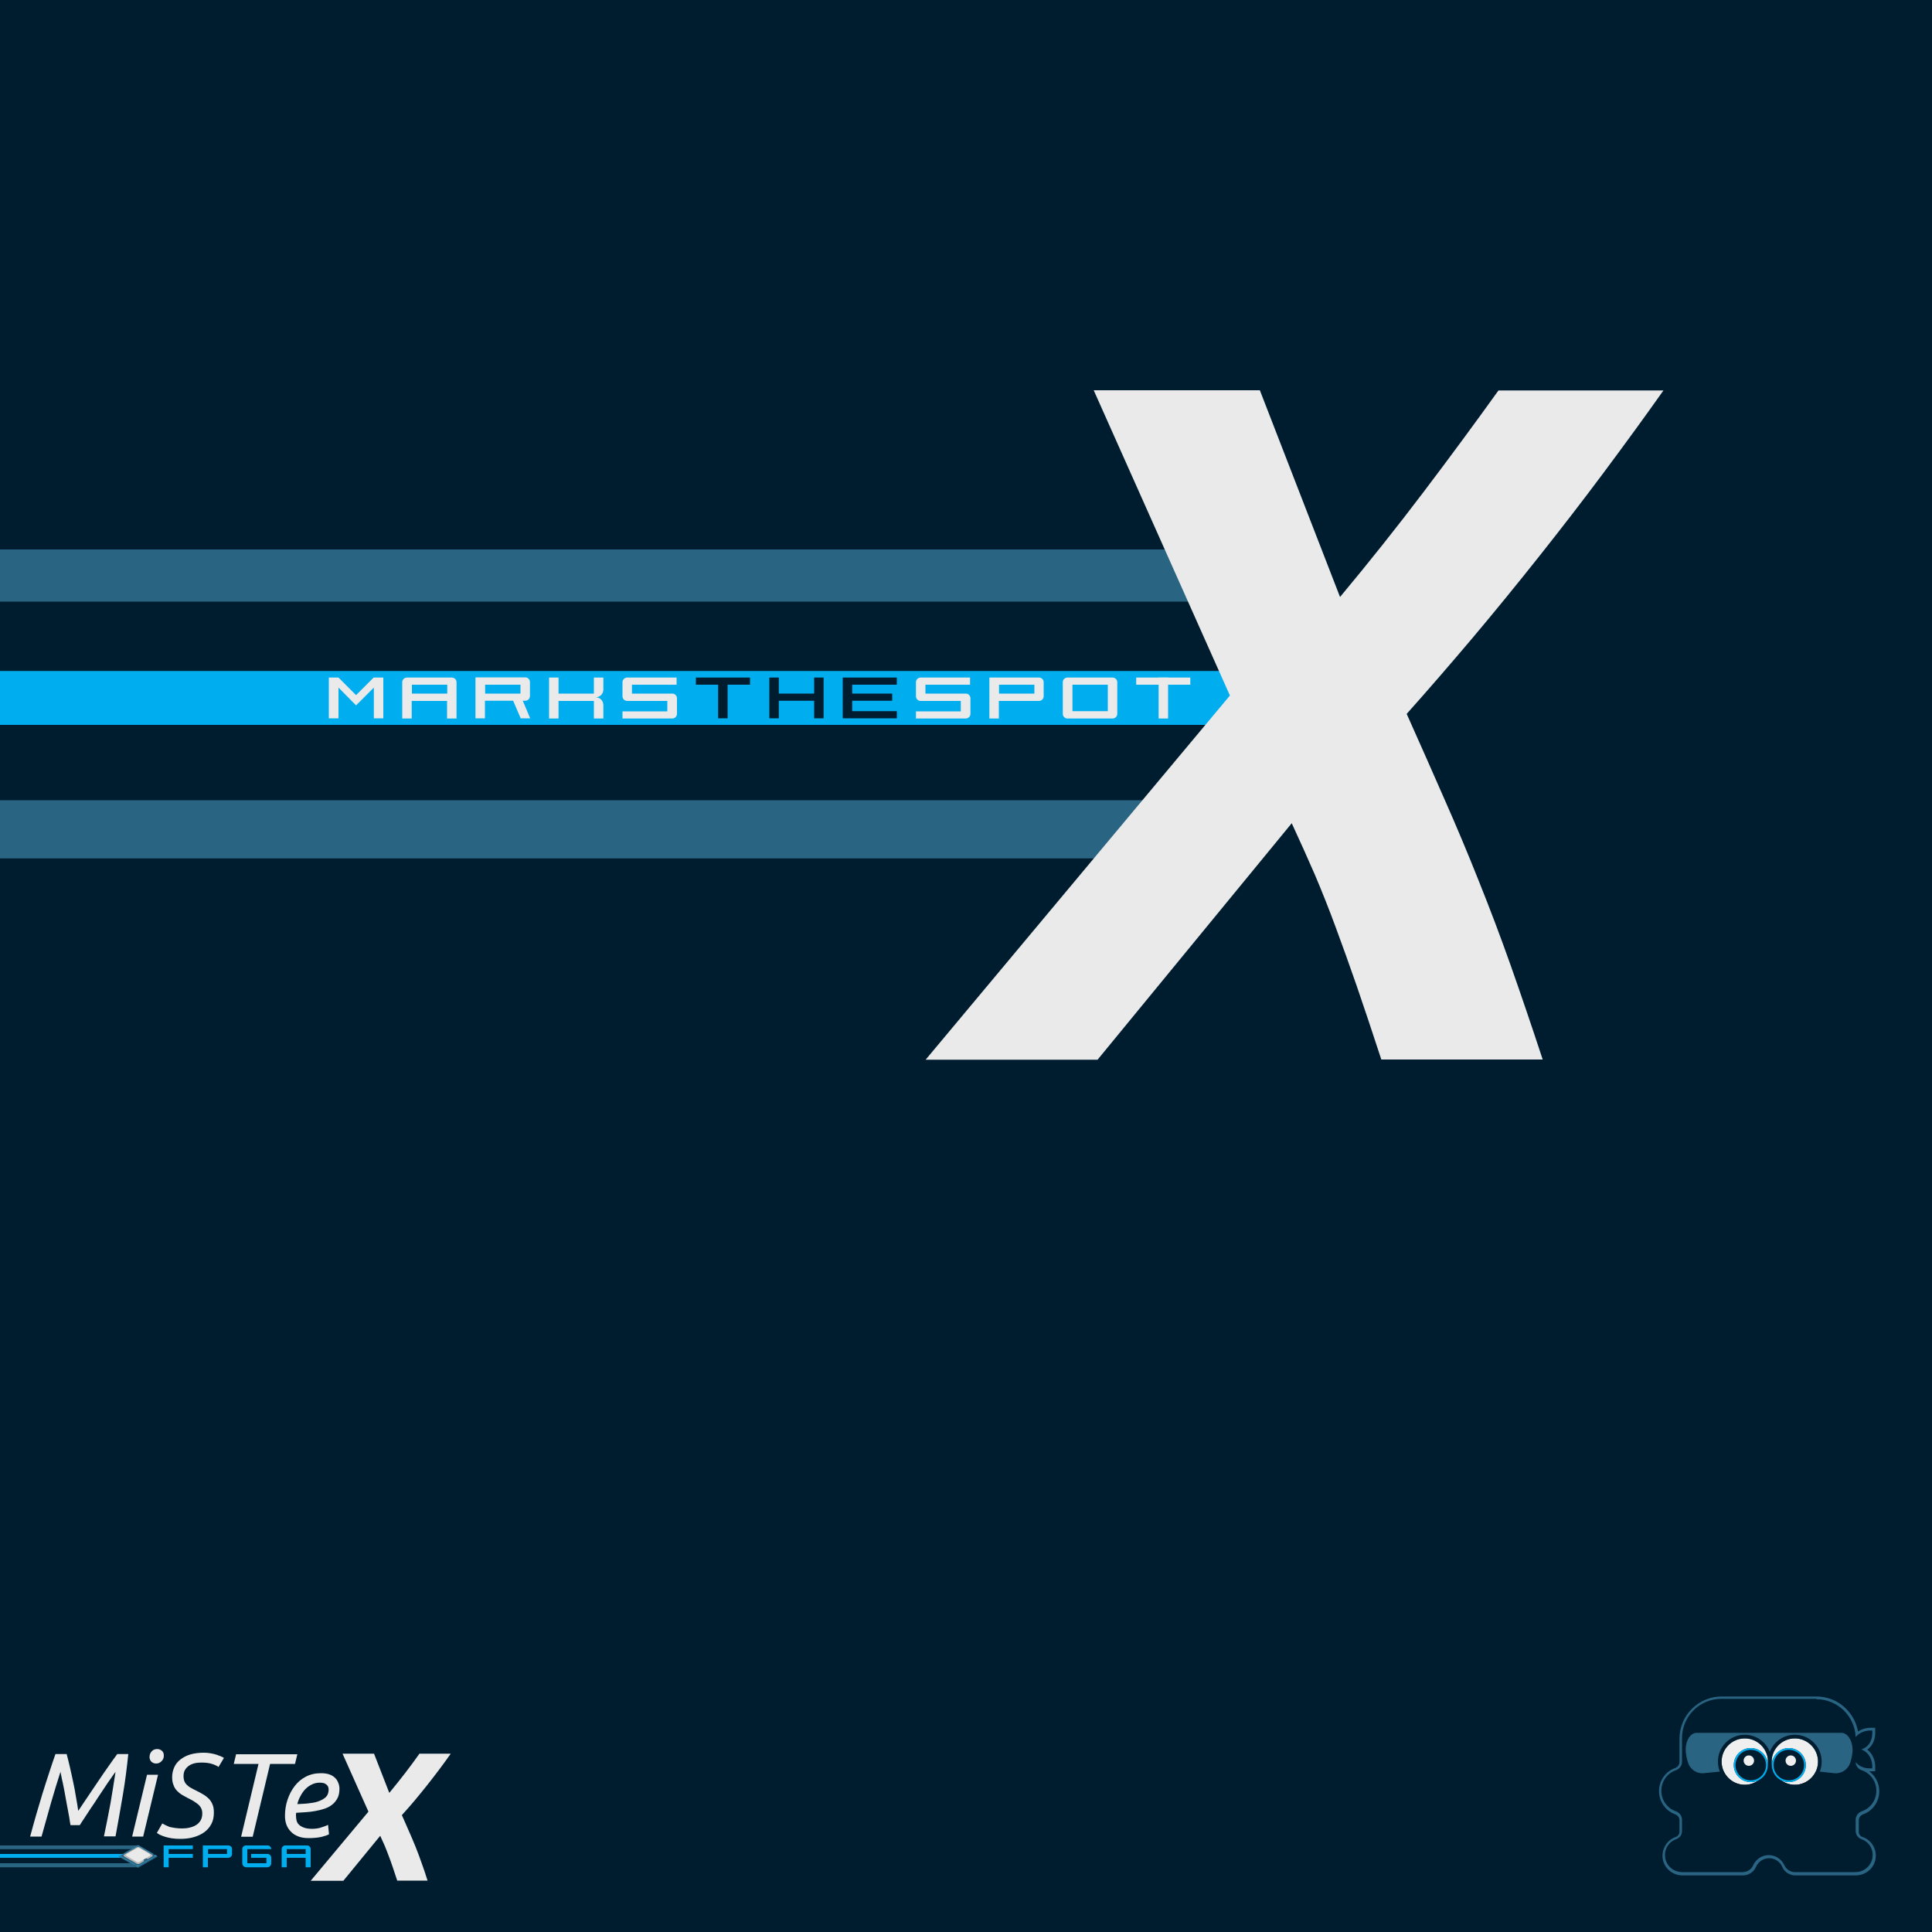 <svg enable-background="new 0 0 1000 1000" viewBox="0 0 1000 1000" xmlns="http://www.w3.org/2000/svg"><path d="m0 0h1000v1000h-1000z" fill="#001c2f"/><path d="m940.1 879.5c11 0 19.9 8.7 20.4 19.6.9-1.1 1.9-1.8 2.9-2.3 2.2-1.1 4.4-1.1 4.5-1.1h1.2v1.2c0 2.5-.7 6-4.1 7.9-.6.3-1.1.6-1.6.7 2.4.9 3.8 2.6 4.6 4.1 1.1 2.2 1.1 4.4 1.1 4.5v1.2h-1.2c-2.9 0-5.2-.9-6.8-2.6-.2-.2-.4-.4-.6-.7 0 2 1.3 3.7 3.2 4.3 4.4 1.5 7.5 5.7 7.5 10.6s-3.1 9.1-7.5 10.6c-1.9.7-3.2 2.4-3.2 4.4v5.9c0 1.8 1.2 3.5 2.9 4.1 3.5 1.2 6 4.5 5.9 8.4-.1 4.8-4.1 8.7-8.9 8.7h-31.4c-2.3 0-4.4-1.4-5.4-3.5-1.4-3.1-4.5-5.3-8.1-5.3s-6.7 2.2-8.1 5.3c-.9 2.1-3 3.5-5.4 3.5h-31.3c-4.8 0-8.9-3.8-8.9-8.7-.1-3.9 2.4-7.2 5.9-8.4 1.7-.6 2.9-2.2 2.9-4.1v-5.9c0-2-1.3-3.8-3.2-4.4-4.4-1.5-7.5-5.7-7.5-10.6s3.1-9.1 7.5-10.6c1.9-.7 3.2-2.4 3.2-4.4v-12.2c0-11.3 9.1-20.4 20.4-20.4h49.1m0-1.2h-49c-5.8 0-11.3 2.3-15.4 6.4s-6.4 9.6-6.4 15.4v12.1c0 1.4-.9 2.6-2.2 3.1-5.1 1.8-8.4 6.6-8.4 12s3.4 10.2 8.4 12c1.3.5 2.2 1.7 2.2 3.1v5.9c0 1.2-.8 2.3-1.9 2.7-4.2 1.4-6.9 5.4-6.9 9.8 0 2.7 1.1 5.3 3.1 7.2s4.5 2.9 7.3 2.9h31.3c2.9 0 5.5-1.7 6.7-4.4s3.8-4.5 6.8-4.5c2.9 0 5.6 1.7 6.8 4.5 1.1 2.6 3.8 4.4 6.7 4.4h31.3c2.7 0 5.3-1 7.3-2.9s3.1-4.5 3.1-7.2c.1-4.4-2.7-8.4-6.9-9.8-1.2-.4-1.9-1.5-1.9-2.7v-5.9c0-1.4.9-2.6 2.2-3.1 5.1-1.8 8.4-6.6 8.4-12 0-4.1-2-7.9-5.2-10.3h.5 1.2 1.4v-1.4-1.2c0-.3 0-2.7-1.3-5.2-.7-1.4-1.6-2.5-2.8-3.4 1.4-1 2.5-2.3 3.2-4 .6-1.4.9-3 .9-4.7v-1.2-1.4h-1.4-1.2c-.3 0-2.7 0-5.2 1.3-.4.2-.7.4-1.1.6-.8-4.5-3-8.7-6.4-12-4.1-4-9.5-6.1-15.2-6.1z" fill="#296483"/><path d="m953.1 896.9h-74.9c-3.2 0-5.7 3.9-5.7 8.6 0 2.1.5 4.7 1.3 7.1 1.2 3.4 4.6 5.6 8.1 5.2l29.8-3c3.1-.3 6.2-.3 9.3 0l28.4 3c3.6.4 7-1.8 8.2-5.2.8-2.3 1.3-5 1.3-7-.1-4.9-2.7-8.7-5.8-8.7z" fill="#296483"/><circle cx="903.1" cy="911.8" fill="#f0efef" r="12"/><path d="m903.1 899.8c6.6 0 12 5.4 12 12s-5.4 12-12 12-12-5.4-12-12 5.3-12 12-12m0-1.9c-7.7 0-13.9 6.2-13.9 13.9s6.2 13.9 13.9 13.9 13.9-6.2 13.9-13.9-6.3-13.9-13.9-13.9z" fill="#001c2f"/><circle cx="906.2" cy="913.6" fill="#001c2f" r="8.8"/><path d="m906.2 905.7c4.3 0 7.9 3.5 7.9 7.9 0 4.3-3.5 7.9-7.9 7.9s-7.9-3.5-7.9-7.9c.1-4.4 3.6-7.9 7.9-7.9m0-.9c-4.9 0-8.8 3.9-8.8 8.8s3.9 8.8 8.8 8.8 8.8-3.9 8.8-8.8-3.9-8.8-8.8-8.8z" fill="#00aeef"/><circle cx="905.2" cy="911.3" fill="#f0efef" r="2.7"/><circle cx="929" cy="911.8" fill="#f0efef" r="12"/><path d="m929 899.8c6.6 0 12 5.4 12 12s-5.4 12-12 12-12-5.4-12-12 5.4-12 12-12m0-1.9c-7.7 0-13.9 6.2-13.9 13.9s6.2 13.9 13.9 13.9 13.9-6.2 13.9-13.9-6.2-13.9-13.9-13.9z" fill="#001c2f"/><circle cx="925.9" cy="913.6" fill="#001c2f" r="8.8"/><path d="m925.9 905.7c4.3 0 7.9 3.5 7.9 7.9 0 4.3-3.5 7.9-7.9 7.9s-7.9-3.5-7.9-7.9 3.5-7.9 7.9-7.9m0-.9c-4.9 0-8.8 3.9-8.8 8.8s3.9 8.8 8.8 8.8 8.8-3.9 8.8-8.8c-.1-4.9-4-8.8-8.8-8.8z" fill="#00aeef"/><circle cx="926.9" cy="911.3" fill="#f0efef" r="2.7"/><path d="m-141.3 414.2h789.3v30.1h-789.3z" fill="#296483"/><path d="m-25.8 347.3h691.7v27.9h-691.7z" fill="#00aeef"/><path d="m-141.3 284.4h789.3v27h-789.3z" fill="#296483"/><g fill="#e9eae9"><path d="m715 548.5c-4.7-14.3-8.9-27-12.7-38s-7.5-21.2-11-30.7-7.1-18.5-10.7-27c-3.7-8.5-7.7-17.4-12-26.7l-100.5 122.4h-89l157.5-188.5-70.5-158h86l41.5 107c15-18 29.5-36.2 43.5-54.7s26.8-35.9 38.5-52.2h85.4c-9.7 13.7-19.9 27.7-30.7 42.2s-22 29-33.5 43.5-23.1 28.7-34.7 42.5c-11.7 13.8-23 26.9-34 39.2 7 15.7 13.6 30.5 19.7 44.5 6.2 14 12.1 28.1 17.7 42.2 5.7 14.2 11.2 28.7 16.5 43.7s10.8 31.2 16.5 48.5h-83.5z"/><path d="m193.5 350.7h-.1l-9.1 9.1-9.1-9.1h-5v21.1h5v-15.9l9.1 9.2 9.2-9.2v15.9h4.9v-21.1z"/><path d="m210.6 350.7c-1.3 0-2.4 1.1-2.4 2.4v18.8h4.9v-9.1h18.3v9.1h4.9v-18.8c0-1.3-1.1-2.4-2.4-2.4zm2.6 8.3v-4.6h18.3v4.6z"/><path d="m269.5 371.8h4.9l-3.8-9.1h1.2.1c1.3 0 2.4-1.1 2.4-2.4v-7.3c0-1.3-1.1-2.4-2.4-2.4h-25.8v21.2h4.9v-9.1h14.6zm-18.4-17.4h18.3v4.6h-18.3z"/><path d="m312.3 356.9v-6.2h-4.9v8.3h-18.3v-8.3h-4.9v21.2h4.9v-9.1h18.3v9.1h4.9v-7c0-2.2-1.8-4-4-4 2.3 0 4-1.8 4-4z"/><path d="m327.1 359v-4.6h23.1v-3.7h-25.6c-1.3 0-2.4 1.1-2.4 2.4v7.3c0 1.3 1.1 2.4 2.4 2.4h20.8v5.4h-23.2v3.7h25.8c1.3 0 2.4-1.1 2.4-2.4v-8.1c0-1.3-1.1-2.4-2.4-2.4z"/><path d="m479 359v-4.6h23.1v-3.7h-25.6c-1.3 0-2.4 1.1-2.4 2.4v7.3c0 1.3 1.1 2.4 2.4 2.4h20.8v5.4h-23.2v3.7h25.8c1.3 0 2.4-1.1 2.4-2.4v-8.1c0-1.3-1.1-2.4-2.4-2.4z"/></g><path d="m388.2 350.7h-28v3.7h11.5v17.4h4.9v-17.4h11.6z" fill="#001c2f"/><path d="m421.4 350.7v8.3h-18.3v-8.3h-4.9v21.1h4.9v-9.1h18.3v9.1h4.9v-21.1z" fill="#001c2f"/><path d="m464.2 354.4v-3.7h-23.1-4.9v3.7 13.7 3.7h4.9 23.1v-3.7h-23.1v-5.4h20.7v-3.7h-20.7v-4.6z" fill="#001c2f"/><path d="m512.1 350.7v21.2h4.9v-9.1h20.8c1.3 0 2.4-1.1 2.4-2.4v-7.3c0-1.3-1.1-2.4-2.4-2.4zm5 8.3v-4.6h18.3v4.6z" fill="#e9eae9"/><path d="m550.1 353.1v16.4c0 1.3 1.1 2.4 2.4 2.4h23.4c1.3 0 2.4-1.1 2.4-2.4v-16.4c0-1.3-1.1-2.4-2.4-2.4h-23.4c-1.3-0-2.4 1-2.4 2.4zm5 15v-13.7h18.3v13.7z" fill="#e9eae9"/><path d="m599.7 350.7h4.9v21.2h-4.9z" fill="#e9eae9"/><path d="m588.1 350.7h28v3.7h-28z" fill="#e9eae9"/><path d="m-2.1 964.4h73.6v2.1h-73.6z" fill="#296483"/><path d="m99.8 957.1v-1.9h-15.1v11.3h2.6v-4.9h12.5v-2h-12.5v-2.5z" fill="#00aeef"/><path d="m120.1 957c0-1-.9-1.8-1.9-1.8h-13.2v11.3h2.6v-4.9h10.5c1.1 0 2-.9 2-2zm-2.6 2.6h-9.8v-2.5h9.8z" fill="#00aeef"/><path d="m138.5 959.6h-8.5v2h7.9v2.8h-9.9v-7.3h12.4c0-1.1-.9-1.9-1.9-1.9h-11.2c-1 0-1.9.8-1.9 1.8v7.4c0 1.2 1 2.1 2.1 2.1h10.8c1.2 0 2.1-1 2.1-2.1v-2.8c0-1.1-.8-2-1.9-2z" fill="#00aeef"/><path d="m-2.1 959.6h67.6v2h-67.6z" fill="#00aeef"/><path d="m-2.1 955.2h73.6v1.9h-73.6z" fill="#296483"/><path d="m158.9 955.2h-11.2c-1.1 0-1.9.9-1.9 1.9v9.4h2.6v-4.9h9.8v4.9h2.6v-9.4c0-1.1-.9-1.9-1.9-1.9zm-10.5 4.4v-2.5h9.8v2.5z" fill="#00aeef"/><path d="m59.8 917.1c-.7.9-1.5 2.1-2.5 3.5s-2.1 3-3.2 4.7-2.3 3.5-3.6 5.4c-1.2 1.9-2.4 3.7-3.6 5.4-1.1 1.7-2.2 3.4-3.2 4.9s-1.8 2.7-2.4 3.7h-4.8c-.2-1-.4-2.2-.6-3.7-.3-1.5-.6-3.1-.9-4.9-.3-1.7-.7-3.5-1-5.4s-.7-3.7-1-5.4-.7-3.3-1-4.7-.5-2.6-.7-3.5c-1.7 5.3-3.4 10.8-5 16.4s-3.2 11.3-4.8 17.1h-5.9c1-3.7 2-7.4 3.1-11.2s2.2-7.4 3.3-11.1c1.1-3.6 2.3-7.2 3.4-10.6s2.2-6.7 3.3-9.8h5.8c.5 1.8 1 3.9 1.6 6.4s1.1 5 1.7 7.7 1.1 5.4 1.5 8c.5 2.7.9 5.1 1.2 7.3 1.5-2.2 3.1-4.7 4.9-7.3 1.8-2.7 3.6-5.3 5.4-8s3.6-5.3 5.3-7.7 3.2-4.6 4.6-6.4h5.7c-.7 6.9-1.6 14-2.8 21.1-1.2 7.2-2.5 14.3-3.8 21.5h-6c1.2-5.9 2.4-11.6 3.4-17.2.9-5.4 1.8-10.9 2.6-16.2z" fill="#e9eae9"/><path d="m74.1 950.6h-5.7l7.7-32h5.7zm6.7-37.8c-.9 0-1.7-.3-2.4-.9-.6-.6-1-1.4-1-2.4 0-1.3.4-2.3 1.2-3.1s1.7-1.1 2.8-1.1c.9 0 1.7.3 2.4.9s1 1.4 1 2.5c0 1.2-.4 2.2-1.3 3-.8.8-1.8 1.1-2.7 1.1z" fill="#e9eae9"/><path d="m94.2 946.4c1.3 0 2.5-.1 3.8-.4s2.4-.7 3.4-1.3 1.8-1.4 2.4-2.4.9-2.2.9-3.7c0-1-.2-1.9-.6-2.7s-.9-1.4-1.6-2-1.5-1.1-2.4-1.7c-.9-.5-1.9-1.1-3-1.6-.9-.5-1.9-1-2.9-1.6s-1.8-1.3-2.6-2.1-1.4-1.8-1.8-3c-.5-1.1-.7-2.5-.7-4.1 0-1.8.4-3.5 1.1-5.1s1.8-2.9 3.2-4 3.1-2 5.1-2.6 4.4-.9 7-.9c1.2 0 2.4.1 3.5.3s2.1.4 3 .7 1.7.6 2.4.9 1.2.6 1.5.8l-2.8 4.7c-.7-.6-1.8-1.1-3.4-1.6-1.5-.5-3.4-.7-5.4-.7-1.3 0-2.5.1-3.7.4-1.1.3-2.1.7-2.9 1.3s-1.5 1.3-2 2.2-.7 1.9-.7 3.2c0 1.1.2 2 .5 2.7s.8 1.4 1.4 1.9c.6.6 1.3 1.1 2.1 1.5.8.5 1.8.9 2.7 1.4 1.2.6 2.4 1.2 3.5 1.9 1.1.6 2 1.4 2.9 2.2.8.9 1.5 1.9 1.9 3 .5 1.1.7 2.5.7 4.2 0 2.3-.4 4.2-1.3 5.9s-2.1 3.1-3.6 4.2-3.4 2-5.5 2.6-4.4.9-6.9.9c-1.6 0-3.1-.1-4.5-.3-1.3-.2-2.5-.5-3.5-.8s-1.9-.7-2.6-1-1.2-.7-1.6-1l2.8-4.9c.8.5 2 1.1 3.7 1.8 1.8.4 3.9.8 6.5.8z" fill="#e9eae9"/><path d="m153.9 908-1.2 5h-12.9l-9 37.7h-6l9-37.7h-12.8l1.2-5z" fill="#e9eae9"/><path d="m159.7 951.4c-2.1 0-3.9-.3-5.4-.9s-2.8-1.4-3.8-2.5c-1-1-1.8-2.3-2.3-3.7s-.7-2.9-.7-4.4c0-2.9.4-5.6 1.3-8.3s2.1-5 3.7-7.1 3.5-3.7 5.8-4.9 4.9-1.8 7.8-1.8c1.7 0 3.1.2 4.3.6s2.2 1 3 1.8c.8.7 1.3 1.6 1.7 2.6s.6 2 .6 3c0 1.9-.3 3.6-1 4.9s-1.6 2.5-2.8 3.4c-1.1.9-2.5 1.6-4 2.1s-3.1.9-4.8 1.2-3.3.5-5 .6-3.3.2-4.8.3c0 .3-.1.6-.1.8v.5c0 .9.1 1.8.3 2.7.2.8.6 1.6 1.3 2.2.6.6 1.5 1.1 2.6 1.5s2.5.6 4.3.6c.8 0 1.6-.1 2.4-.2s1.6-.3 2.4-.6c.8-.2 1.4-.5 2-.7s1-.4 1.3-.6l.5 4.9c-.8.5-2.1.9-4 1.4-2 .4-4.1.6-6.6.6zm-5.8-17.6c2.4-.1 4.6-.2 6.5-.5 2-.2 3.7-.6 5.1-1.2s2.6-1.3 3.4-2.2 1.2-2.2 1.2-3.7c0-.4-.1-.8-.2-1.2s-.4-.8-.7-1.1-.8-.6-1.4-.9c-.6-.2-1.4-.3-2.3-.3-1.4 0-2.8.3-4 .9-1.3.6-2.4 1.4-3.4 2.4s-1.8 2.2-2.5 3.5c-.8 1.4-1.4 2.9-1.7 4.3z" fill="#e9eae9"/><path d="m205.6 973.4c-.9-2.7-1.7-5.1-2.4-7.2s-1.4-4-2.1-5.8-1.3-3.5-2-5.1-1.5-3.3-2.3-5.1l-19.1 23.3h-16.9l29.9-35.8-13.4-30h16.3l7.9 20.3c2.8-3.4 5.6-6.9 8.3-10.4s5.1-6.8 7.3-9.9h16.2c-1.8 2.6-3.8 5.3-5.8 8-2.1 2.8-4.2 5.5-6.4 8.3s-4.4 5.4-6.6 8.1c-2.2 2.6-4.4 5.1-6.5 7.4 1.3 3 2.6 5.8 3.7 8.4 1.2 2.7 2.3 5.3 3.4 8s2.1 5.5 3.1 8.3 2.1 5.9 3.1 9.2z" fill="#e9eae9"/><path d="m61.6 960.7v.4l8 4.6v-.4z" fill="#296483"/><path d="m70.5 965.5c0-.1 0-.1 0 0 0-.1 0-.1 0-.1h-.1s0 0-.1 0 0 0-.1 0 0 0-.1 0 0 0-.1 0h-.1v.4h.1.1.1.1.1.1.1.1v.2z" fill="#296483"/><path d="m71.5 966.4v.4l9.9-5.7v-.4z" fill="#296483"/><path d="m70.4 965.8v.4l1.1.6v-.4z" fill="#296483"/><path d="m61.6 960.7 8 4.6c.2-.1.6-.1.8 0s.2.3 0 .4l1.1.6 9.9-5.7-1.1-.6c-.2.1-.6.1-.8 0s-.2-.3 0-.4l-8-4.6z" fill="#3689af"/><path d="m72 965.5 8.4-4.9-9-5.2-9 5.2 8.4 4.9z" fill="#296483"/><path d="m78.6 959.9-6.3-3.7c-.5-.3-1.1-.3-1.6 0l-6.4 3.7c-.4.2-.4.8 0 1l6.4 3.7c.5.3 1.2.3 1.7 0l2-1.2c.2-.1.2-.3 0-.4-.2-.1-.2-.4 0-.5l.8-.5c.2-.1.5-.1.8 0 .3.2.6.2.9 0l1.8-1.1c.4-.1.4-.7-.1-1" fill="#bbbab8"/><path d="m65.5 959.7 5.4-3.1c.4-.2.9-.2 1.3 0l5.3 3.1c.4.2.4.7 0 .9l-.5.3-4.8 2.8c-.4.3-1 .3-1.4 0l-5.3-3.1c-.4-.2-.4-.7 0-.9" fill="#e9eae9"/></svg>